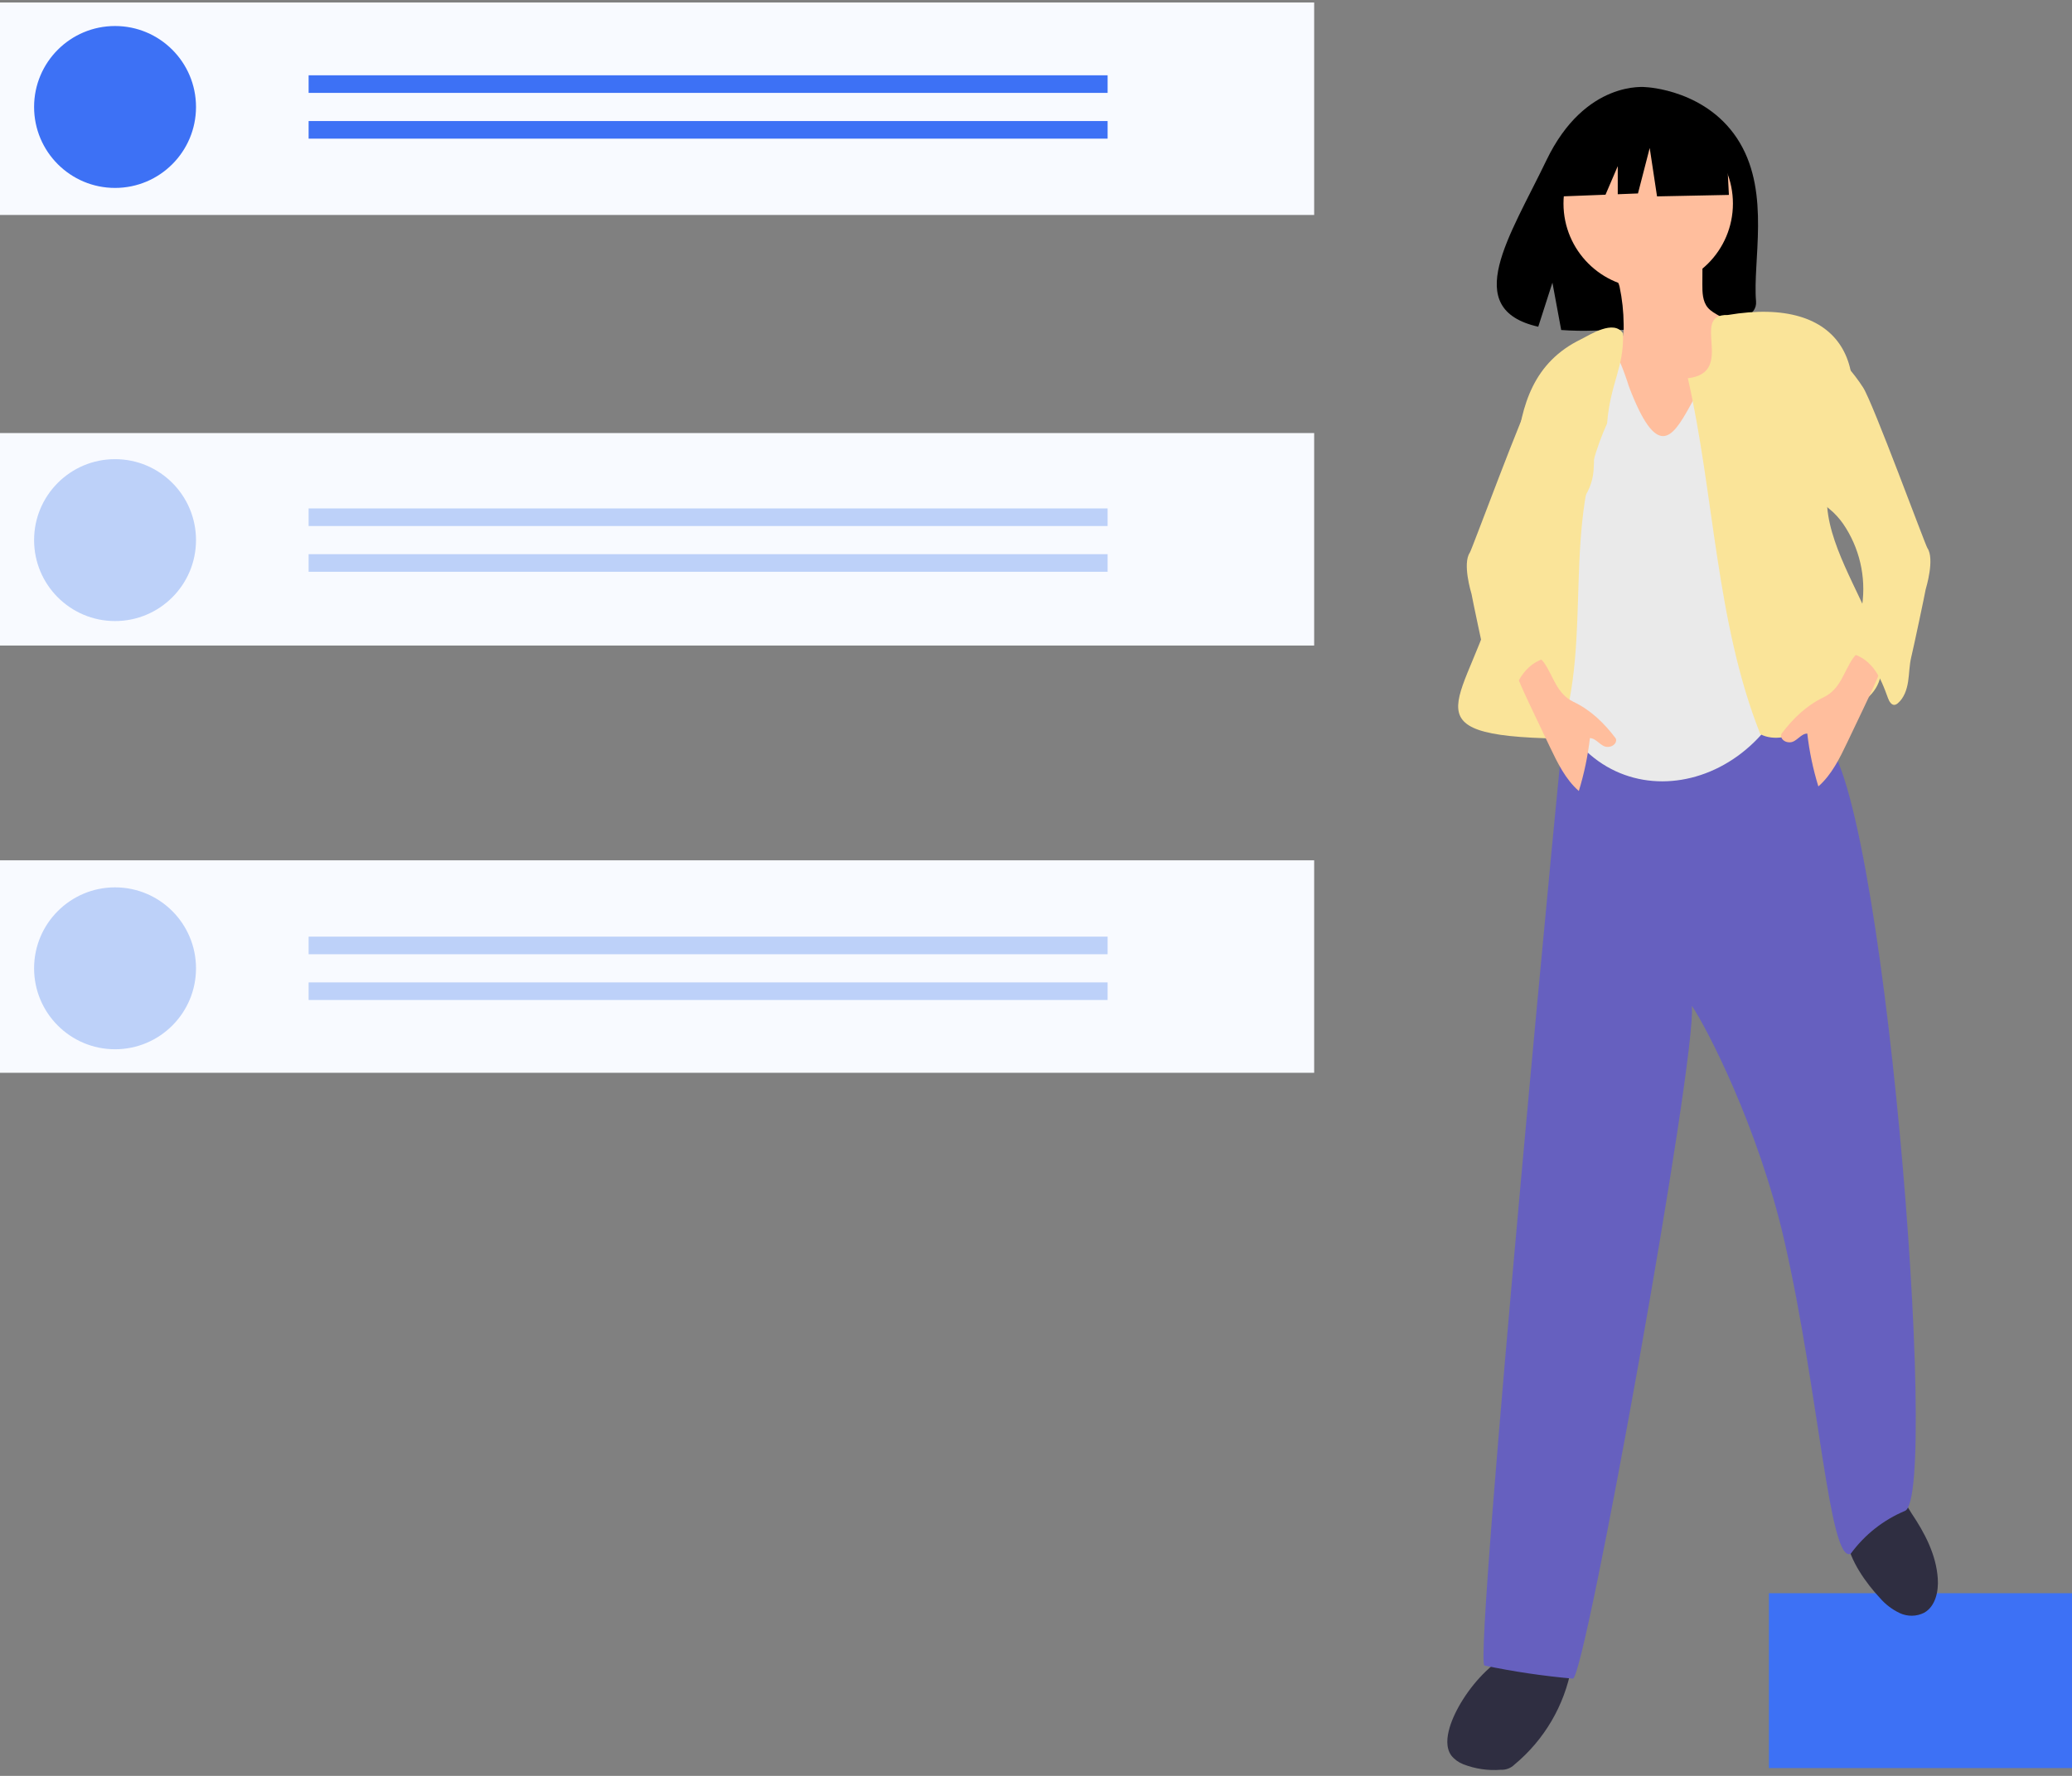 <svg width="161" height="138" viewBox="0 0 161 138" fill="none" xmlns="http://www.w3.org/2000/svg">
<rect x="0" y="0" width="161" height="138" fill="#808080" stroke="none"/>
<path d="M161 123.806H137.449V137.393H161V123.806Z" fill="#3D71F5"/>
<path d="M112.639 134.25C112.428 134.969 112.33 135.807 112.769 136.415C113.011 136.719 113.331 136.953 113.694 137.093C114.628 137.458 115.634 137.606 116.634 137.524C116.826 137.533 117.017 137.502 117.196 137.433C117.375 137.364 117.538 137.259 117.674 137.125C119.995 135.203 121.565 132.526 122.107 129.563C122.151 129.41 122.143 129.247 122.085 129.099C122.008 128.984 121.901 128.894 121.776 128.837C121.26 128.513 120.703 128.259 120.12 128.081C116.932 127.258 113.429 131.563 112.639 134.25Z" fill="#2F2E41"/>
<path d="M146.072 124.173C146.5 124.671 147.028 125.073 147.622 125.353C147.919 125.491 148.244 125.56 148.572 125.554C148.9 125.549 149.223 125.469 149.516 125.321C150.393 124.823 150.641 123.662 150.571 122.655C150.442 120.793 149.552 119.115 148.53 117.593C148.207 117.112 147.491 115.68 146.862 115.662C146.564 115.654 145.447 116.736 145.144 116.942C144.036 117.694 143.268 118.233 143.499 119.677C143.757 121.289 144.989 123.013 146.072 124.173Z" fill="#2F2E41"/>
<path d="M136.357 47.155C131.639 46.789 127.133 46.925 122.408 46.682C122.011 46.662 122.202 51.208 121.791 53.677C121.579 54.945 114.465 129.274 115.348 129.425C117.616 129.899 119.909 130.239 122.217 130.442C123.153 130.524 131.878 82.093 131.46 78.157C132.602 79.833 136.626 87.568 138.661 96.467C141.345 108.207 142.136 121.487 143.804 120.742C144.878 119.268 146.335 118.115 148.017 117.41C150.774 116.384 146.305 59.908 141.583 57.312C141.525 55.659 141.465 53.966 140.842 52.434C139.963 50.272 138.229 48.546 136.357 47.155Z" fill="#6660BF"/>
<path d="M0 16.704H102.114V0.193H0V16.704Z" fill="#F8FAFF"/>
<path d="M0 50.163H102.114V33.652H0V50.163Z" fill="#F8FAFF"/>
<path d="M0 83.364H102.114V66.853H0V83.364Z" fill="#F8FAFF"/>
<path d="M8.939 14.603C12.413 14.603 15.23 11.786 15.23 8.312C15.23 4.838 12.413 2.022 8.939 2.022C5.465 2.022 2.649 4.838 2.649 8.312C2.649 11.786 5.465 14.603 8.939 14.603Z" fill="#3D71F5"/>
<path d="M86.064 5.851H23.981V7.218H86.064V5.851Z" fill="#3D71F5"/>
<path d="M86.064 9.406H23.981V10.774H86.064V9.406Z" fill="#3D71F5"/>
<path d="M8.939 48.261C12.413 48.261 15.23 45.444 15.23 41.97C15.23 38.496 12.413 35.68 8.939 35.68C5.465 35.68 2.649 38.496 2.649 41.97C2.649 45.444 5.465 48.261 8.939 48.261Z" fill="#BDD1F9"/>
<path d="M86.064 39.509H23.981V40.877H86.064V39.509Z" fill="#BDD1F9"/>
<path d="M86.064 43.064H23.981V44.432H86.064V43.064Z" fill="#BDD1F9"/>
<path d="M8.939 81.536C12.413 81.536 15.23 78.72 15.23 75.246C15.23 71.772 12.413 68.955 8.939 68.955C5.465 68.955 2.649 71.772 2.649 75.246C2.649 78.72 5.465 81.536 8.939 81.536Z" fill="#BDD1F9"/>
<path d="M86.064 72.784H23.981V74.152H86.064V72.784Z" fill="#BDD1F9"/>
<path d="M86.064 76.34H23.981V77.707H86.064V76.34Z" fill="#BDD1F9"/>
<path d="M135.194 11.103C132.746 6.965 127.903 6.773 127.903 6.773C127.903 6.773 123.182 6.169 120.154 12.47C117.332 18.343 113.437 24.014 119.527 25.389L120.627 21.965L121.309 25.644C122.176 25.706 123.046 25.721 123.915 25.689C130.436 25.478 136.649 25.75 136.449 23.41C136.182 20.297 137.55 15.083 135.194 11.103Z" fill="black"/>
<path d="M126.162 25.199C126.173 25.665 126.17 26.156 125.938 26.56C125.48 27.362 124.36 27.482 123.686 28.113C122.978 28.778 122.898 29.856 122.864 30.826C122.829 31.841 122.799 32.889 123.169 33.834C123.396 34.355 123.683 34.848 124.023 35.302C124.435 35.895 124.85 36.485 125.269 37.073C125.493 37.404 125.742 37.717 126.015 38.009C126.765 38.773 127.794 39.196 128.821 39.498C129.485 39.693 130.203 39.844 130.859 39.633C131.295 39.463 131.697 39.216 132.045 38.904C132.554 38.539 133.007 38.101 133.387 37.603C133.94 36.801 134.093 35.797 134.208 34.829C134.547 31.968 134.679 29.085 134.603 26.205C134.617 25.891 134.561 25.578 134.438 25.289C134.097 24.623 133.184 24.48 132.702 23.907C132.291 23.418 132.274 22.718 132.278 22.079L132.286 20.45C132.301 20.313 132.273 20.174 132.207 20.053C132.148 19.988 132.076 19.935 131.995 19.898C131.915 19.86 131.829 19.839 131.74 19.835C130.728 19.667 129.702 19.597 128.676 19.628C127.845 19.654 126.249 19.583 125.53 20.047C124.878 20.468 125.695 21.629 125.846 22.281C126.049 23.24 126.155 24.218 126.162 25.198V25.199Z" fill="#FFBE9D"/>
<path d="M128.07 22.402C131.706 22.402 134.653 19.454 134.653 15.818C134.653 12.183 131.706 9.235 128.07 9.235C124.434 9.235 121.487 12.183 121.487 15.818C121.487 19.454 124.434 22.402 128.07 22.402Z" fill="#FFBE9D"/>
<path d="M126.579 30.056C123.183 19.288 121.392 34.412 119.25 38.541C119.269 41.389 119.347 49.263 120.012 52.248C122.599 63.842 135.409 62.932 139.261 53.154C141.313 47.945 136.761 35.035 136.915 29.011C131.274 23.295 130.926 41.429 126.579 30.056Z" fill="#EAEAEA"/>
<path d="M122.85 26.362C115.488 29.94 119 39.554 116.331 45.846C114.2 54.478 108.78 57.192 121.173 57.393C123.843 49.503 121.235 40.933 124.876 32.899C125.126 29.751 126.206 28.569 126.11 25.904C125.397 24.798 123.547 26.02 122.85 26.362Z" fill="#FAE499"/>
<path d="M134.112 10.704L129.326 8.197L122.717 9.222L121.35 15.262L124.753 15.13L125.704 12.911V15.093L127.275 15.032L128.187 11.5L128.756 15.26L134.34 15.147L134.112 10.704Z" fill="black"/>
<path d="M131.152 29.393C134.941 28.951 131.247 24.4 134.254 24.477C143.26 22.962 145.955 28.541 142.53 36.326C139.39 42.562 150.496 51.322 144.292 54.811C142.09 55.619 138.937 58.163 136.785 57.055C133.33 48.371 133.205 38.449 131.152 29.393Z" fill="#FAE499"/>
<path d="M141.699 54.185C140.379 54.816 139.336 55.819 138.452 56.985C138.265 57.231 138.516 57.692 139.076 57.684C139.597 57.677 139.909 57.009 140.431 57.002C140.59 58.395 140.879 59.771 141.292 61.111C142.333 60.197 142.955 58.911 143.551 57.662L144.729 55.193C145.161 54.287 145.594 53.379 145.983 52.453C146.089 52.236 146.155 52.002 146.177 51.762C146.228 50.169 144.657 50.159 143.98 51.157C143.239 52.247 143.008 53.557 141.699 54.185Z" fill="#FFBE9D"/>
<path d="M141.97 26.794C142.977 27.84 143.991 28.895 144.773 30.119C145.554 31.343 149.598 42.351 149.762 42.584C150.346 43.445 149.664 45.673 149.63 45.8C149.562 46.2 148.719 50.193 148.507 51.076C148.359 51.693 148.361 52.336 148.265 52.963C148.168 53.591 147.95 54.236 147.467 54.647C147.405 54.706 147.33 54.748 147.247 54.77C146.979 54.822 146.797 54.512 146.704 54.256C146.412 53.458 146.117 52.644 145.602 51.967C145.087 51.291 144.306 50.761 143.456 50.764C143.386 50.596 143.357 50.413 143.371 50.231C143.386 50.05 143.443 49.874 143.539 49.719C143.71 49.398 143.959 49.126 144.147 48.813C144.385 48.389 144.547 47.927 144.626 47.447C145.045 45.241 144.623 42.958 143.441 41.049C143.167 40.597 142.835 40.181 142.453 39.814C142.038 39.425 141.552 39.112 141.169 38.692C140.578 37.992 140.221 37.126 140.147 36.213C140.077 35.306 140.101 34.395 140.219 33.493C140.392 31.704 140.613 29.913 140.869 28.133C140.889 27.901 140.949 27.675 141.046 27.464C141.246 27.091 141.585 26.974 141.97 26.794Z" fill="#FAE499"/>
<path d="M119.99 51.513C119.313 50.516 117.742 50.525 117.794 52.118C117.815 52.358 117.881 52.592 117.987 52.809C118.377 53.734 118.809 54.642 119.242 55.549L120.419 58.018C121.015 59.267 121.638 60.553 122.678 61.467C123.092 60.127 123.38 58.751 123.54 57.358C124.061 57.365 124.372 58.033 124.894 58.04C125.454 58.048 125.705 57.587 125.518 57.341C124.635 56.175 123.591 55.172 122.272 54.541C120.962 53.915 120.732 52.604 119.99 51.513Z" fill="#FFBE9D"/>
<path d="M122.925 27.823C123.023 28.034 123.083 28.26 123.102 28.492C123.358 30.271 123.579 32.063 123.752 33.852C123.87 34.754 123.894 35.665 123.824 36.572C123.75 37.485 123.393 38.352 122.802 39.051C122.419 39.471 121.933 39.784 121.518 40.173C121.137 40.54 120.804 40.955 120.53 41.408C119.348 43.317 118.926 45.6 119.346 47.805C119.424 48.285 119.586 48.748 119.824 49.172C120.012 49.483 120.261 49.756 120.432 50.078C120.528 50.233 120.586 50.408 120.6 50.59C120.615 50.772 120.586 50.954 120.515 51.123C119.665 51.12 118.885 51.65 118.37 52.326C117.854 53.002 117.56 53.816 117.268 54.615C117.174 54.871 116.991 55.181 116.724 55.129C116.642 55.107 116.566 55.065 116.505 55.006C116.022 54.594 115.803 53.949 115.707 53.322C115.611 52.695 115.612 52.052 115.464 51.435C115.253 50.553 114.409 46.559 114.342 46.159C114.307 46.031 113.625 43.804 114.209 42.943C114.373 42.71 118.417 31.702 119.199 30.478C119.981 29.254 120.995 28.199 122.002 27.152C122.385 27.332 122.725 27.448 122.925 27.823Z" fill="#FAE499"/>
</svg>
